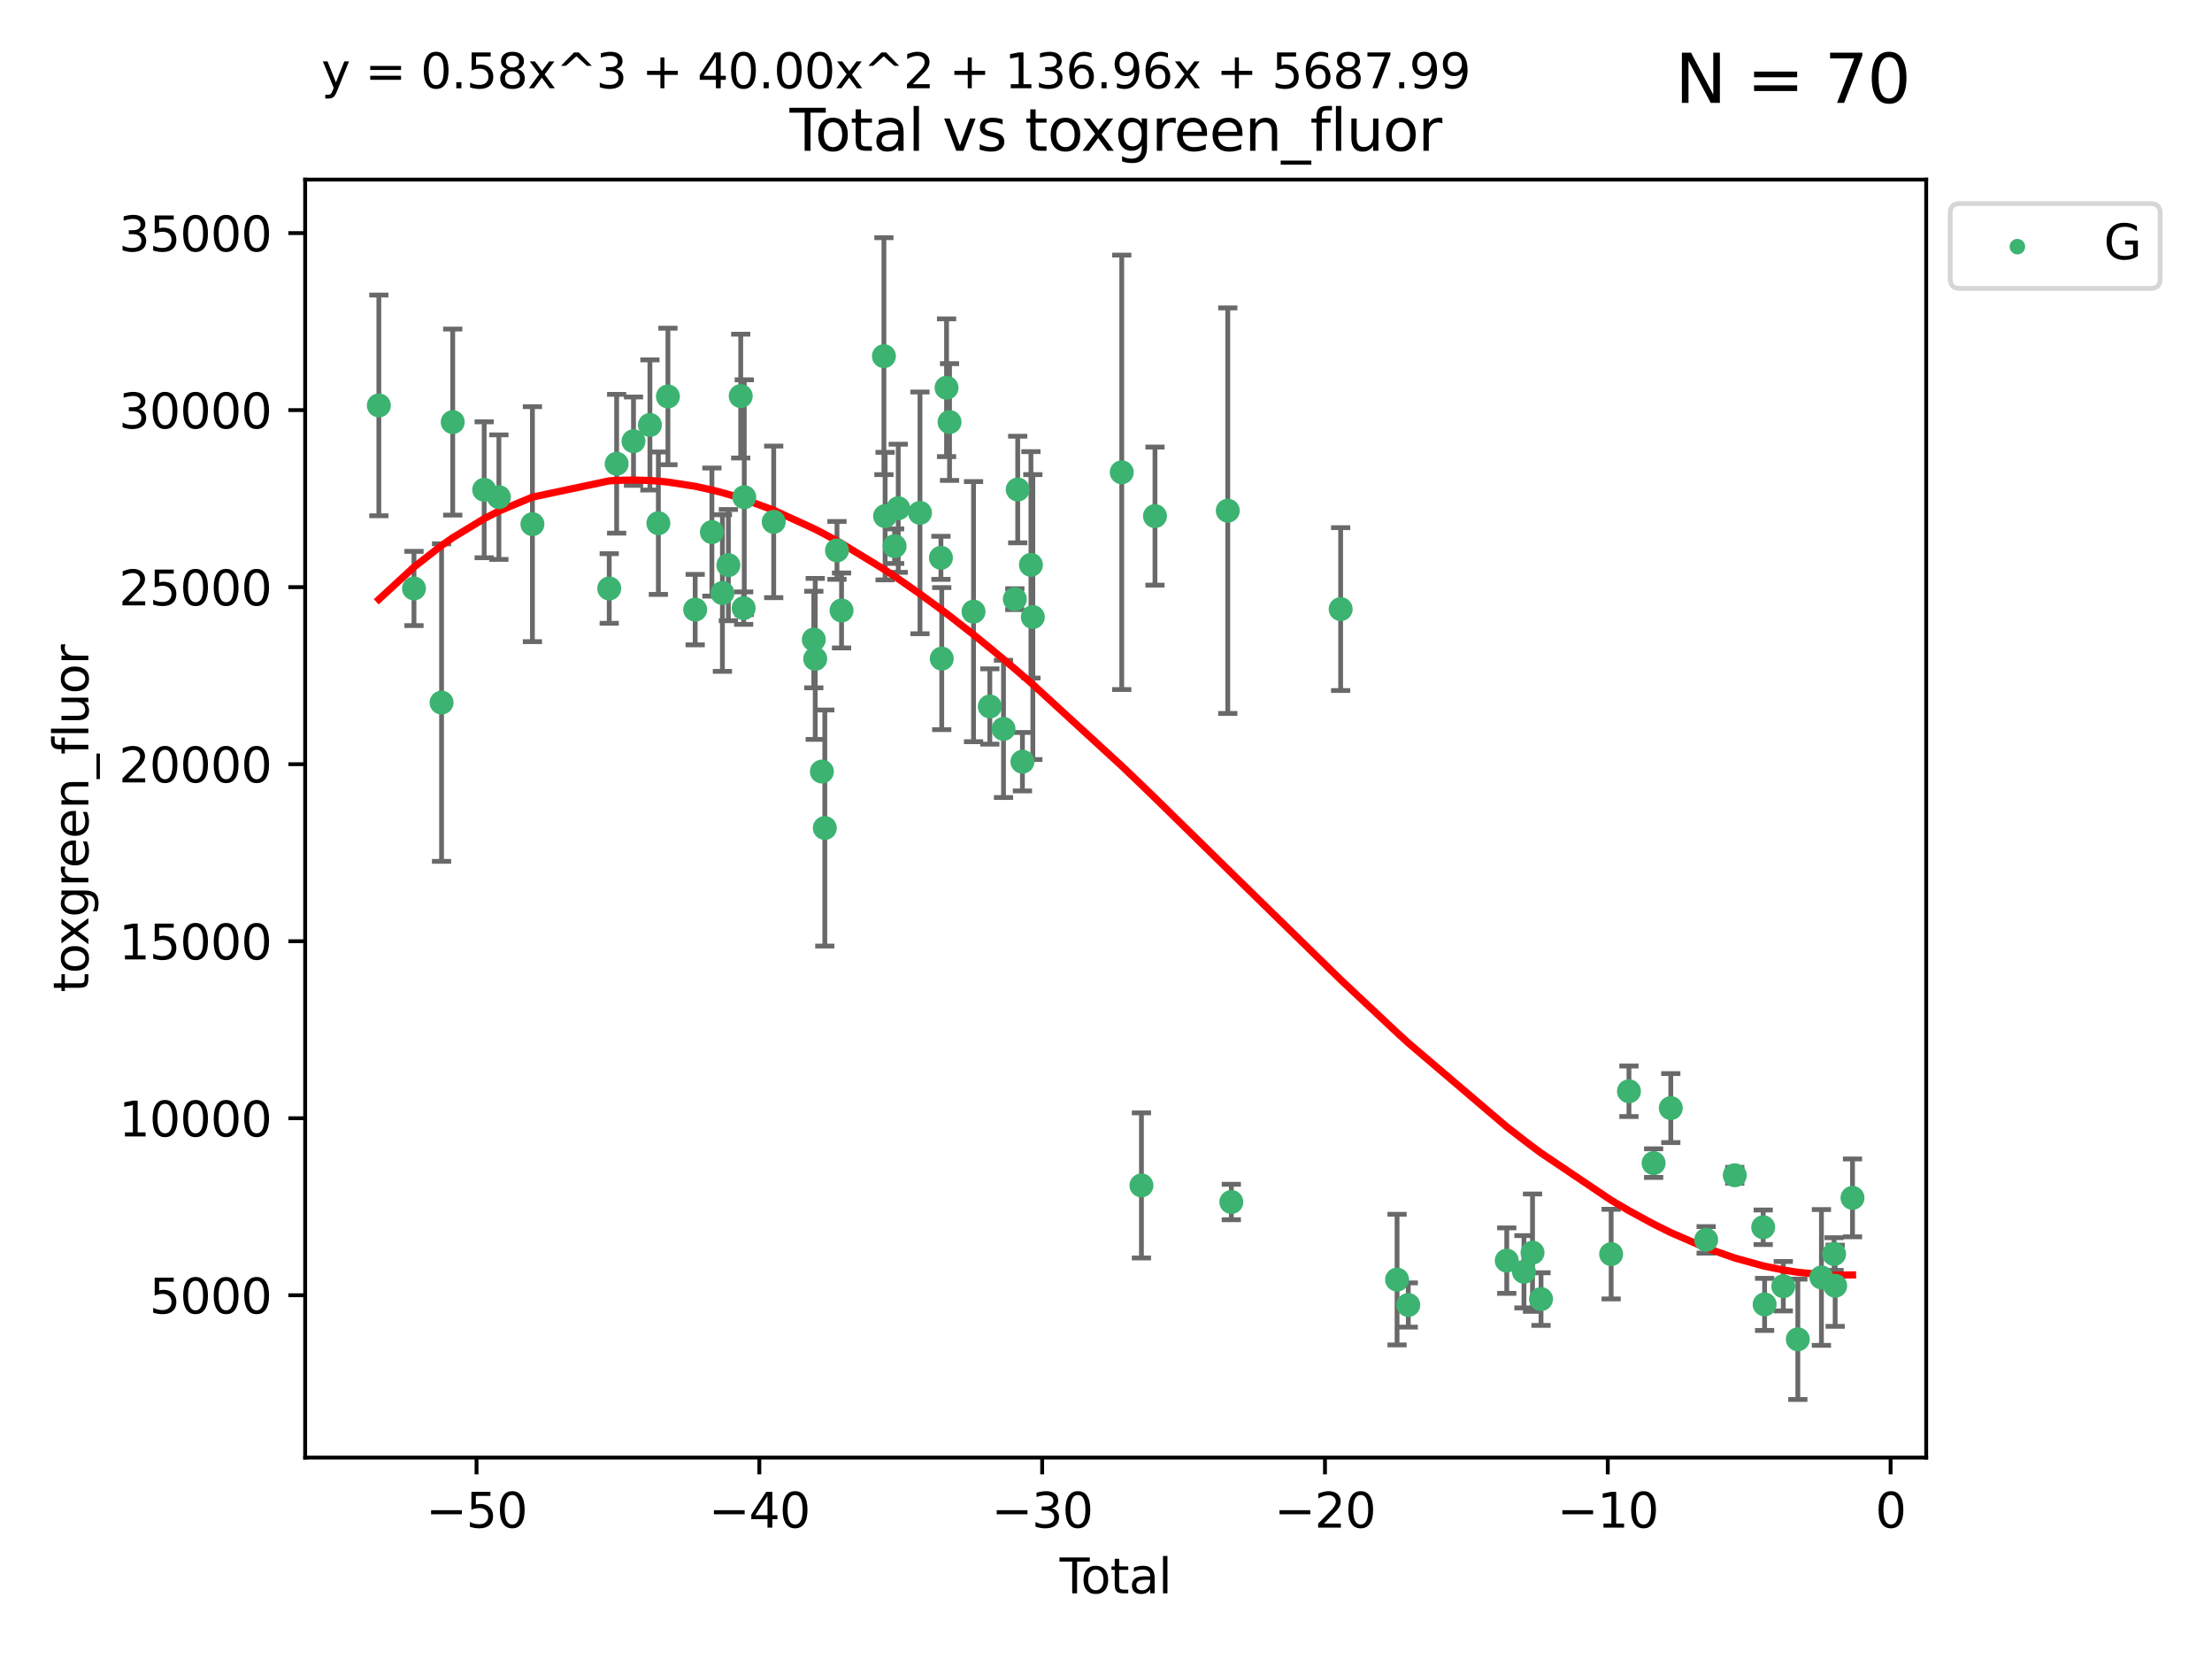 <?xml version="1.0" encoding="utf-8" standalone="no"?>
<!DOCTYPE svg PUBLIC "-//W3C//DTD SVG 1.1//EN"
  "http://www.w3.org/Graphics/SVG/1.1/DTD/svg11.dtd">
<svg xmlns:xlink="http://www.w3.org/1999/xlink" width="460.8pt" height="345.6pt" viewBox="0 0 460.8 345.6" xmlns="http://www.w3.org/2000/svg" version="1.1">
 <defs>
  <style type="text/css">*{stroke-linejoin: round; stroke-linecap: butt}</style>
 </defs>
 <g id="figure_1">
  <g id="patch_1">
   <path d="M 0 345.6 
L 460.8 345.6 
L 460.8 0 
L 0 0 
z
" style="fill: #ffffff"/>
  </g>
  <g id="axes_1">
   <g id="patch_2">
    <path d="M 63.571 303.64 
L 401.26 303.64 
L 401.26 37.411 
L 63.571 37.411 
z
" style="fill: #ffffff"/>
   </g>
   <g id="PathCollection_1">
    <defs>
     <path id="md55f5a0fcd" d="M 0 1.118 
C 0.297 1.118 0.581 1 0.791 0.791 
C 1 0.581 1.118 0.297 1.118 0 
C 1.118 -0.297 1 -0.581 0.791 -0.791 
C 0.581 -1 0.297 -1.118 0 -1.118 
C -0.297 -1.118 -0.581 -1 -0.791 -0.791 
C -1 -0.581 -1.118 -0.297 -1.118 0 
C -1.118 0.297 -1 0.581 -0.791 0.791 
C -0.581 1 -0.297 1.118 0 1.118 
z
" style="stroke: #3cb371"/>
    </defs>
    <g clip-path="url(#p3b697abe3c)">
     <use xlink:href="#md55f5a0fcd" x="78.921" y="84.454" style="fill: #3cb371; stroke: #3cb371"/>
     <use xlink:href="#md55f5a0fcd" x="86.241" y="122.587" style="fill: #3cb371; stroke: #3cb371"/>
     <use xlink:href="#md55f5a0fcd" x="91.984" y="146.359" style="fill: #3cb371; stroke: #3cb371"/>
     <use xlink:href="#md55f5a0fcd" x="94.312" y="87.926" style="fill: #3cb371; stroke: #3cb371"/>
     <use xlink:href="#md55f5a0fcd" x="100.863" y="102.032" style="fill: #3cb371; stroke: #3cb371"/>
     <use xlink:href="#md55f5a0fcd" x="103.931" y="103.565" style="fill: #3cb371; stroke: #3cb371"/>
     <use xlink:href="#md55f5a0fcd" x="110.913" y="109.193" style="fill: #3cb371; stroke: #3cb371"/>
     <use xlink:href="#md55f5a0fcd" x="126.912" y="122.589" style="fill: #3cb371; stroke: #3cb371"/>
     <use xlink:href="#md55f5a0fcd" x="128.459" y="96.609" style="fill: #3cb371; stroke: #3cb371"/>
     <use xlink:href="#md55f5a0fcd" x="131.971" y="91.91" style="fill: #3cb371; stroke: #3cb371"/>
     <use xlink:href="#md55f5a0fcd" x="135.39" y="88.527" style="fill: #3cb371; stroke: #3cb371"/>
     <use xlink:href="#md55f5a0fcd" x="137.149" y="108.991" style="fill: #3cb371; stroke: #3cb371"/>
     <use xlink:href="#md55f5a0fcd" x="139.142" y="82.591" style="fill: #3cb371; stroke: #3cb371"/>
     <use xlink:href="#md55f5a0fcd" x="144.821" y="126.995" style="fill: #3cb371; stroke: #3cb371"/>
     <use xlink:href="#md55f5a0fcd" x="148.301" y="110.842" style="fill: #3cb371; stroke: #3cb371"/>
     <use xlink:href="#md55f5a0fcd" x="150.492" y="123.542" style="fill: #3cb371; stroke: #3cb371"/>
     <use xlink:href="#md55f5a0fcd" x="151.731" y="117.723" style="fill: #3cb371; stroke: #3cb371"/>
     <use xlink:href="#md55f5a0fcd" x="154.306" y="82.511" style="fill: #3cb371; stroke: #3cb371"/>
     <use xlink:href="#md55f5a0fcd" x="154.917" y="126.683" style="fill: #3cb371; stroke: #3cb371"/>
     <use xlink:href="#md55f5a0fcd" x="155.045" y="103.58" style="fill: #3cb371; stroke: #3cb371"/>
     <use xlink:href="#md55f5a0fcd" x="161.177" y="108.712" style="fill: #3cb371; stroke: #3cb371"/>
     <use xlink:href="#md55f5a0fcd" x="169.527" y="133.227" style="fill: #3cb371; stroke: #3cb371"/>
     <use xlink:href="#md55f5a0fcd" x="169.825" y="137.258" style="fill: #3cb371; stroke: #3cb371"/>
     <use xlink:href="#md55f5a0fcd" x="171.214" y="160.73" style="fill: #3cb371; stroke: #3cb371"/>
     <use xlink:href="#md55f5a0fcd" x="171.825" y="172.491" style="fill: #3cb371; stroke: #3cb371"/>
     <use xlink:href="#md55f5a0fcd" x="174.359" y="114.661" style="fill: #3cb371; stroke: #3cb371"/>
     <use xlink:href="#md55f5a0fcd" x="175.31" y="127.173" style="fill: #3cb371; stroke: #3cb371"/>
     <use xlink:href="#md55f5a0fcd" x="184.135" y="74.194" style="fill: #3cb371; stroke: #3cb371"/>
     <use xlink:href="#md55f5a0fcd" x="184.383" y="107.515" style="fill: #3cb371; stroke: #3cb371"/>
     <use xlink:href="#md55f5a0fcd" x="186.366" y="113.78" style="fill: #3cb371; stroke: #3cb371"/>
     <use xlink:href="#md55f5a0fcd" x="187.121" y="105.882" style="fill: #3cb371; stroke: #3cb371"/>
     <use xlink:href="#md55f5a0fcd" x="191.648" y="106.837" style="fill: #3cb371; stroke: #3cb371"/>
     <use xlink:href="#md55f5a0fcd" x="196.013" y="116.204" style="fill: #3cb371; stroke: #3cb371"/>
     <use xlink:href="#md55f5a0fcd" x="196.183" y="137.204" style="fill: #3cb371; stroke: #3cb371"/>
     <use xlink:href="#md55f5a0fcd" x="197.185" y="80.774" style="fill: #3cb371; stroke: #3cb371"/>
     <use xlink:href="#md55f5a0fcd" x="197.807" y="87.918" style="fill: #3cb371; stroke: #3cb371"/>
     <use xlink:href="#md55f5a0fcd" x="202.804" y="127.415" style="fill: #3cb371; stroke: #3cb371"/>
     <use xlink:href="#md55f5a0fcd" x="206.198" y="147.172" style="fill: #3cb371; stroke: #3cb371"/>
     <use xlink:href="#md55f5a0fcd" x="209.05" y="151.843" style="fill: #3cb371; stroke: #3cb371"/>
     <use xlink:href="#md55f5a0fcd" x="211.407" y="124.81" style="fill: #3cb371; stroke: #3cb371"/>
     <use xlink:href="#md55f5a0fcd" x="212.008" y="101.977" style="fill: #3cb371; stroke: #3cb371"/>
     <use xlink:href="#md55f5a0fcd" x="212.991" y="158.674" style="fill: #3cb371; stroke: #3cb371"/>
     <use xlink:href="#md55f5a0fcd" x="214.762" y="117.667" style="fill: #3cb371; stroke: #3cb371"/>
     <use xlink:href="#md55f5a0fcd" x="215.159" y="128.545" style="fill: #3cb371; stroke: #3cb371"/>
     <use xlink:href="#md55f5a0fcd" x="233.68" y="98.39" style="fill: #3cb371; stroke: #3cb371"/>
     <use xlink:href="#md55f5a0fcd" x="237.782" y="246.944" style="fill: #3cb371; stroke: #3cb371"/>
     <use xlink:href="#md55f5a0fcd" x="240.603" y="107.514" style="fill: #3cb371; stroke: #3cb371"/>
     <use xlink:href="#md55f5a0fcd" x="255.769" y="106.383" style="fill: #3cb371; stroke: #3cb371"/>
     <use xlink:href="#md55f5a0fcd" x="256.509" y="250.4" style="fill: #3cb371; stroke: #3cb371"/>
     <use xlink:href="#md55f5a0fcd" x="279.284" y="126.886" style="fill: #3cb371; stroke: #3cb371"/>
     <use xlink:href="#md55f5a0fcd" x="291.032" y="266.564" style="fill: #3cb371; stroke: #3cb371"/>
     <use xlink:href="#md55f5a0fcd" x="293.369" y="271.852" style="fill: #3cb371; stroke: #3cb371"/>
     <use xlink:href="#md55f5a0fcd" x="313.884" y="262.61" style="fill: #3cb371; stroke: #3cb371"/>
     <use xlink:href="#md55f5a0fcd" x="317.469" y="264.933" style="fill: #3cb371; stroke: #3cb371"/>
     <use xlink:href="#md55f5a0fcd" x="319.252" y="260.952" style="fill: #3cb371; stroke: #3cb371"/>
     <use xlink:href="#md55f5a0fcd" x="321.024" y="270.623" style="fill: #3cb371; stroke: #3cb371"/>
     <use xlink:href="#md55f5a0fcd" x="335.632" y="261.252" style="fill: #3cb371; stroke: #3cb371"/>
     <use xlink:href="#md55f5a0fcd" x="339.341" y="227.332" style="fill: #3cb371; stroke: #3cb371"/>
     <use xlink:href="#md55f5a0fcd" x="344.481" y="242.296" style="fill: #3cb371; stroke: #3cb371"/>
     <use xlink:href="#md55f5a0fcd" x="348.057" y="230.833" style="fill: #3cb371; stroke: #3cb371"/>
     <use xlink:href="#md55f5a0fcd" x="355.427" y="258.284" style="fill: #3cb371; stroke: #3cb371"/>
     <use xlink:href="#md55f5a0fcd" x="361.385" y="244.827" style="fill: #3cb371; stroke: #3cb371"/>
     <use xlink:href="#md55f5a0fcd" x="367.306" y="255.659" style="fill: #3cb371; stroke: #3cb371"/>
     <use xlink:href="#md55f5a0fcd" x="367.601" y="271.73" style="fill: #3cb371; stroke: #3cb371"/>
     <use xlink:href="#md55f5a0fcd" x="371.491" y="267.941" style="fill: #3cb371; stroke: #3cb371"/>
     <use xlink:href="#md55f5a0fcd" x="374.52" y="279.002" style="fill: #3cb371; stroke: #3cb371"/>
     <use xlink:href="#md55f5a0fcd" x="379.437" y="266.115" style="fill: #3cb371; stroke: #3cb371"/>
     <use xlink:href="#md55f5a0fcd" x="382.073" y="261.237" style="fill: #3cb371; stroke: #3cb371"/>
     <use xlink:href="#md55f5a0fcd" x="382.299" y="267.846" style="fill: #3cb371; stroke: #3cb371"/>
     <use xlink:href="#md55f5a0fcd" x="385.911" y="249.536" style="fill: #3cb371; stroke: #3cb371"/>
    </g>
   </g>
   <g id="matplotlib.axis_1">
    <g id="xtick_1">
     <g id="line2d_1">
      <defs>
       <path id="mdce417fa3c" d="M 0 0 
L 0 3.5 
" style="stroke: #000000; stroke-width: 0.8"/>
      </defs>
      <g>
       <use xlink:href="#mdce417fa3c" x="99.27" y="303.64" style="stroke: #000000; stroke-width: 0.8"/>
      </g>
     </g>
     <g id="text_1">
      <!-- −50 -->
      <g transform="translate(88.718 318.238)scale(0.1 -0.1)">
       <defs>
        <path id="DejaVuSans-2212" d="M 678 2272 
L 4684 2272 
L 4684 1741 
L 678 1741 
L 678 2272 
z
" transform="scale(0.016)"/>
        <path id="DejaVuSans-35" d="M 691 4666 
L 3169 4666 
L 3169 4134 
L 1269 4134 
L 1269 2991 
Q 1406 3038 1543 3061 
Q 1681 3084 1819 3084 
Q 2600 3084 3056 2656 
Q 3513 2228 3513 1497 
Q 3513 744 3044 326 
Q 2575 -91 1722 -91 
Q 1428 -91 1123 -41 
Q 819 9 494 109 
L 494 744 
Q 775 591 1075 516 
Q 1375 441 1709 441 
Q 2250 441 2565 725 
Q 2881 1009 2881 1497 
Q 2881 1984 2565 2268 
Q 2250 2553 1709 2553 
Q 1456 2553 1204 2497 
Q 953 2441 691 2322 
L 691 4666 
z
" transform="scale(0.016)"/>
        <path id="DejaVuSans-30" d="M 2034 4250 
Q 1547 4250 1301 3770 
Q 1056 3291 1056 2328 
Q 1056 1369 1301 889 
Q 1547 409 2034 409 
Q 2525 409 2770 889 
Q 3016 1369 3016 2328 
Q 3016 3291 2770 3770 
Q 2525 4250 2034 4250 
z
M 2034 4750 
Q 2819 4750 3233 4129 
Q 3647 3509 3647 2328 
Q 3647 1150 3233 529 
Q 2819 -91 2034 -91 
Q 1250 -91 836 529 
Q 422 1150 422 2328 
Q 422 3509 836 4129 
Q 1250 4750 2034 4750 
z
" transform="scale(0.016)"/>
       </defs>
       <use xlink:href="#DejaVuSans-2212"/>
       <use xlink:href="#DejaVuSans-35" x="83.789"/>
       <use xlink:href="#DejaVuSans-30" x="147.412"/>
      </g>
     </g>
    </g>
    <g id="xtick_2">
     <g id="line2d_2">
      <g>
       <use xlink:href="#mdce417fa3c" x="158.185" y="303.64" style="stroke: #000000; stroke-width: 0.8"/>
      </g>
     </g>
     <g id="text_2">
      <!-- −40 -->
      <g transform="translate(147.633 318.238)scale(0.1 -0.1)">
       <defs>
        <path id="DejaVuSans-34" d="M 2419 4116 
L 825 1625 
L 2419 1625 
L 2419 4116 
z
M 2253 4666 
L 3047 4666 
L 3047 1625 
L 3713 1625 
L 3713 1100 
L 3047 1100 
L 3047 0 
L 2419 0 
L 2419 1100 
L 313 1100 
L 313 1709 
L 2253 4666 
z
" transform="scale(0.016)"/>
       </defs>
       <use xlink:href="#DejaVuSans-2212"/>
       <use xlink:href="#DejaVuSans-34" x="83.789"/>
       <use xlink:href="#DejaVuSans-30" x="147.412"/>
      </g>
     </g>
    </g>
    <g id="xtick_3">
     <g id="line2d_3">
      <g>
       <use xlink:href="#mdce417fa3c" x="217.101" y="303.64" style="stroke: #000000; stroke-width: 0.8"/>
      </g>
     </g>
     <g id="text_3">
      <!-- −30 -->
      <g transform="translate(206.548 318.238)scale(0.1 -0.1)">
       <defs>
        <path id="DejaVuSans-33" d="M 2597 2516 
Q 3050 2419 3304 2112 
Q 3559 1806 3559 1356 
Q 3559 666 3084 287 
Q 2609 -91 1734 -91 
Q 1441 -91 1130 -33 
Q 819 25 488 141 
L 488 750 
Q 750 597 1062 519 
Q 1375 441 1716 441 
Q 2309 441 2620 675 
Q 2931 909 2931 1356 
Q 2931 1769 2642 2001 
Q 2353 2234 1838 2234 
L 1294 2234 
L 1294 2753 
L 1863 2753 
Q 2328 2753 2575 2939 
Q 2822 3125 2822 3475 
Q 2822 3834 2567 4026 
Q 2313 4219 1838 4219 
Q 1578 4219 1281 4162 
Q 984 4106 628 3988 
L 628 4550 
Q 988 4650 1302 4700 
Q 1616 4750 1894 4750 
Q 2613 4750 3031 4423 
Q 3450 4097 3450 3541 
Q 3450 3153 3228 2886 
Q 3006 2619 2597 2516 
z
" transform="scale(0.016)"/>
       </defs>
       <use xlink:href="#DejaVuSans-2212"/>
       <use xlink:href="#DejaVuSans-33" x="83.789"/>
       <use xlink:href="#DejaVuSans-30" x="147.412"/>
      </g>
     </g>
    </g>
    <g id="xtick_4">
     <g id="line2d_4">
      <g>
       <use xlink:href="#mdce417fa3c" x="276.016" y="303.64" style="stroke: #000000; stroke-width: 0.8"/>
      </g>
     </g>
     <g id="text_4">
      <!-- −20 -->
      <g transform="translate(265.464 318.238)scale(0.1 -0.1)">
       <defs>
        <path id="DejaVuSans-32" d="M 1228 531 
L 3431 531 
L 3431 0 
L 469 0 
L 469 531 
Q 828 903 1448 1529 
Q 2069 2156 2228 2338 
Q 2531 2678 2651 2914 
Q 2772 3150 2772 3378 
Q 2772 3750 2511 3984 
Q 2250 4219 1831 4219 
Q 1534 4219 1204 4116 
Q 875 4013 500 3803 
L 500 4441 
Q 881 4594 1212 4672 
Q 1544 4750 1819 4750 
Q 2544 4750 2975 4387 
Q 3406 4025 3406 3419 
Q 3406 3131 3298 2873 
Q 3191 2616 2906 2266 
Q 2828 2175 2409 1742 
Q 1991 1309 1228 531 
z
" transform="scale(0.016)"/>
       </defs>
       <use xlink:href="#DejaVuSans-2212"/>
       <use xlink:href="#DejaVuSans-32" x="83.789"/>
       <use xlink:href="#DejaVuSans-30" x="147.412"/>
      </g>
     </g>
    </g>
    <g id="xtick_5">
     <g id="line2d_5">
      <g>
       <use xlink:href="#mdce417fa3c" x="334.931" y="303.64" style="stroke: #000000; stroke-width: 0.8"/>
      </g>
     </g>
     <g id="text_5">
      <!-- −10 -->
      <g transform="translate(324.379 318.238)scale(0.1 -0.1)">
       <defs>
        <path id="DejaVuSans-31" d="M 794 531 
L 1825 531 
L 1825 4091 
L 703 3866 
L 703 4441 
L 1819 4666 
L 2450 4666 
L 2450 531 
L 3481 531 
L 3481 0 
L 794 0 
L 794 531 
z
" transform="scale(0.016)"/>
       </defs>
       <use xlink:href="#DejaVuSans-2212"/>
       <use xlink:href="#DejaVuSans-31" x="83.789"/>
       <use xlink:href="#DejaVuSans-30" x="147.412"/>
      </g>
     </g>
    </g>
    <g id="xtick_6">
     <g id="line2d_6">
      <g>
       <use xlink:href="#mdce417fa3c" x="393.847" y="303.64" style="stroke: #000000; stroke-width: 0.8"/>
      </g>
     </g>
     <g id="text_6">
      <!-- 0 -->
      <g transform="translate(390.665 318.238)scale(0.1 -0.1)">
       <use xlink:href="#DejaVuSans-30"/>
      </g>
     </g>
    </g>
    <g id="text_7">
     <!-- Total -->
     <g transform="translate(220.739 331.917)scale(0.1 -0.1)">
      <defs>
       <path id="DejaVuSans-54" d="M -19 4666 
L 3928 4666 
L 3928 4134 
L 2272 4134 
L 2272 0 
L 1638 0 
L 1638 4134 
L -19 4134 
L -19 4666 
z
" transform="scale(0.016)"/>
       <path id="DejaVuSans-6f" d="M 1959 3097 
Q 1497 3097 1228 2736 
Q 959 2375 959 1747 
Q 959 1119 1226 758 
Q 1494 397 1959 397 
Q 2419 397 2687 759 
Q 2956 1122 2956 1747 
Q 2956 2369 2687 2733 
Q 2419 3097 1959 3097 
z
M 1959 3584 
Q 2709 3584 3137 3096 
Q 3566 2609 3566 1747 
Q 3566 888 3137 398 
Q 2709 -91 1959 -91 
Q 1206 -91 779 398 
Q 353 888 353 1747 
Q 353 2609 779 3096 
Q 1206 3584 1959 3584 
z
" transform="scale(0.016)"/>
       <path id="DejaVuSans-74" d="M 1172 4494 
L 1172 3500 
L 2356 3500 
L 2356 3053 
L 1172 3053 
L 1172 1153 
Q 1172 725 1289 603 
Q 1406 481 1766 481 
L 2356 481 
L 2356 0 
L 1766 0 
Q 1100 0 847 248 
Q 594 497 594 1153 
L 594 3053 
L 172 3053 
L 172 3500 
L 594 3500 
L 594 4494 
L 1172 4494 
z
" transform="scale(0.016)"/>
       <path id="DejaVuSans-61" d="M 2194 1759 
Q 1497 1759 1228 1600 
Q 959 1441 959 1056 
Q 959 750 1161 570 
Q 1363 391 1709 391 
Q 2188 391 2477 730 
Q 2766 1069 2766 1631 
L 2766 1759 
L 2194 1759 
z
M 3341 1997 
L 3341 0 
L 2766 0 
L 2766 531 
Q 2569 213 2275 61 
Q 1981 -91 1556 -91 
Q 1019 -91 701 211 
Q 384 513 384 1019 
Q 384 1609 779 1909 
Q 1175 2209 1959 2209 
L 2766 2209 
L 2766 2266 
Q 2766 2663 2505 2880 
Q 2244 3097 1772 3097 
Q 1472 3097 1187 3025 
Q 903 2953 641 2809 
L 641 3341 
Q 956 3463 1253 3523 
Q 1550 3584 1831 3584 
Q 2591 3584 2966 3190 
Q 3341 2797 3341 1997 
z
" transform="scale(0.016)"/>
       <path id="DejaVuSans-6c" d="M 603 4863 
L 1178 4863 
L 1178 0 
L 603 0 
L 603 4863 
z
" transform="scale(0.016)"/>
      </defs>
      <use xlink:href="#DejaVuSans-54"/>
      <use xlink:href="#DejaVuSans-6f" x="44.084"/>
      <use xlink:href="#DejaVuSans-74" x="105.266"/>
      <use xlink:href="#DejaVuSans-61" x="144.475"/>
      <use xlink:href="#DejaVuSans-6c" x="205.754"/>
     </g>
    </g>
   </g>
   <g id="matplotlib.axis_2">
    <g id="ytick_1">
     <g id="line2d_7">
      <defs>
       <path id="m71cea426a2" d="M 0 0 
L -3.5 0 
" style="stroke: #000000; stroke-width: 0.8"/>
      </defs>
      <g>
       <use xlink:href="#m71cea426a2" x="63.571" y="269.823" style="stroke: #000000; stroke-width: 0.8"/>
      </g>
     </g>
     <g id="text_8">
      <!-- 5000 -->
      <g transform="translate(31.121 273.622)scale(0.1 -0.1)">
       <use xlink:href="#DejaVuSans-35"/>
       <use xlink:href="#DejaVuSans-30" x="63.623"/>
       <use xlink:href="#DejaVuSans-30" x="127.246"/>
       <use xlink:href="#DejaVuSans-30" x="190.869"/>
      </g>
     </g>
    </g>
    <g id="ytick_2">
     <g id="line2d_8">
      <g>
       <use xlink:href="#m71cea426a2" x="63.571" y="232.946" style="stroke: #000000; stroke-width: 0.8"/>
      </g>
     </g>
     <g id="text_9">
      <!-- 10000 -->
      <g transform="translate(24.759 236.745)scale(0.1 -0.1)">
       <use xlink:href="#DejaVuSans-31"/>
       <use xlink:href="#DejaVuSans-30" x="63.623"/>
       <use xlink:href="#DejaVuSans-30" x="127.246"/>
       <use xlink:href="#DejaVuSans-30" x="190.869"/>
       <use xlink:href="#DejaVuSans-30" x="254.492"/>
      </g>
     </g>
    </g>
    <g id="ytick_3">
     <g id="line2d_9">
      <g>
       <use xlink:href="#m71cea426a2" x="63.571" y="196.069" style="stroke: #000000; stroke-width: 0.8"/>
      </g>
     </g>
     <g id="text_10">
      <!-- 15000 -->
      <g transform="translate(24.759 199.868)scale(0.1 -0.1)">
       <use xlink:href="#DejaVuSans-31"/>
       <use xlink:href="#DejaVuSans-35" x="63.623"/>
       <use xlink:href="#DejaVuSans-30" x="127.246"/>
       <use xlink:href="#DejaVuSans-30" x="190.869"/>
       <use xlink:href="#DejaVuSans-30" x="254.492"/>
      </g>
     </g>
    </g>
    <g id="ytick_4">
     <g id="line2d_10">
      <g>
       <use xlink:href="#m71cea426a2" x="63.571" y="159.192" style="stroke: #000000; stroke-width: 0.8"/>
      </g>
     </g>
     <g id="text_11">
      <!-- 20000 -->
      <g transform="translate(24.759 162.991)scale(0.1 -0.1)">
       <use xlink:href="#DejaVuSans-32"/>
       <use xlink:href="#DejaVuSans-30" x="63.623"/>
       <use xlink:href="#DejaVuSans-30" x="127.246"/>
       <use xlink:href="#DejaVuSans-30" x="190.869"/>
       <use xlink:href="#DejaVuSans-30" x="254.492"/>
      </g>
     </g>
    </g>
    <g id="ytick_5">
     <g id="line2d_11">
      <g>
       <use xlink:href="#m71cea426a2" x="63.571" y="122.314" style="stroke: #000000; stroke-width: 0.8"/>
      </g>
     </g>
     <g id="text_12">
      <!-- 25000 -->
      <g transform="translate(24.759 126.114)scale(0.1 -0.1)">
       <use xlink:href="#DejaVuSans-32"/>
       <use xlink:href="#DejaVuSans-35" x="63.623"/>
       <use xlink:href="#DejaVuSans-30" x="127.246"/>
       <use xlink:href="#DejaVuSans-30" x="190.869"/>
       <use xlink:href="#DejaVuSans-30" x="254.492"/>
      </g>
     </g>
    </g>
    <g id="ytick_6">
     <g id="line2d_12">
      <g>
       <use xlink:href="#m71cea426a2" x="63.571" y="85.437" style="stroke: #000000; stroke-width: 0.8"/>
      </g>
     </g>
     <g id="text_13">
      <!-- 30000 -->
      <g transform="translate(24.759 89.237)scale(0.1 -0.1)">
       <use xlink:href="#DejaVuSans-33"/>
       <use xlink:href="#DejaVuSans-30" x="63.623"/>
       <use xlink:href="#DejaVuSans-30" x="127.246"/>
       <use xlink:href="#DejaVuSans-30" x="190.869"/>
       <use xlink:href="#DejaVuSans-30" x="254.492"/>
      </g>
     </g>
    </g>
    <g id="ytick_7">
     <g id="line2d_13">
      <g>
       <use xlink:href="#m71cea426a2" x="63.571" y="48.56" style="stroke: #000000; stroke-width: 0.8"/>
      </g>
     </g>
     <g id="text_14">
      <!-- 35000 -->
      <g transform="translate(24.759 52.359)scale(0.1 -0.1)">
       <use xlink:href="#DejaVuSans-33"/>
       <use xlink:href="#DejaVuSans-35" x="63.623"/>
       <use xlink:href="#DejaVuSans-30" x="127.246"/>
       <use xlink:href="#DejaVuSans-30" x="190.869"/>
       <use xlink:href="#DejaVuSans-30" x="254.492"/>
      </g>
     </g>
    </g>
    <g id="text_15">
     <!-- toxgreen_fluor -->
     <g transform="translate(18.401 206.72)rotate(-90)scale(0.1 -0.1)">
      <defs>
       <path id="DejaVuSans-78" d="M 3513 3500 
L 2247 1797 
L 3578 0 
L 2900 0 
L 1881 1375 
L 863 0 
L 184 0 
L 1544 1831 
L 300 3500 
L 978 3500 
L 1906 2253 
L 2834 3500 
L 3513 3500 
z
" transform="scale(0.016)"/>
       <path id="DejaVuSans-67" d="M 2906 1791 
Q 2906 2416 2648 2759 
Q 2391 3103 1925 3103 
Q 1463 3103 1205 2759 
Q 947 2416 947 1791 
Q 947 1169 1205 825 
Q 1463 481 1925 481 
Q 2391 481 2648 825 
Q 2906 1169 2906 1791 
z
M 3481 434 
Q 3481 -459 3084 -895 
Q 2688 -1331 1869 -1331 
Q 1566 -1331 1297 -1286 
Q 1028 -1241 775 -1147 
L 775 -588 
Q 1028 -725 1275 -790 
Q 1522 -856 1778 -856 
Q 2344 -856 2625 -561 
Q 2906 -266 2906 331 
L 2906 616 
Q 2728 306 2450 153 
Q 2172 0 1784 0 
Q 1141 0 747 490 
Q 353 981 353 1791 
Q 353 2603 747 3093 
Q 1141 3584 1784 3584 
Q 2172 3584 2450 3431 
Q 2728 3278 2906 2969 
L 2906 3500 
L 3481 3500 
L 3481 434 
z
" transform="scale(0.016)"/>
       <path id="DejaVuSans-72" d="M 2631 2963 
Q 2534 3019 2420 3045 
Q 2306 3072 2169 3072 
Q 1681 3072 1420 2755 
Q 1159 2438 1159 1844 
L 1159 0 
L 581 0 
L 581 3500 
L 1159 3500 
L 1159 2956 
Q 1341 3275 1631 3429 
Q 1922 3584 2338 3584 
Q 2397 3584 2469 3576 
Q 2541 3569 2628 3553 
L 2631 2963 
z
" transform="scale(0.016)"/>
       <path id="DejaVuSans-65" d="M 3597 1894 
L 3597 1613 
L 953 1613 
Q 991 1019 1311 708 
Q 1631 397 2203 397 
Q 2534 397 2845 478 
Q 3156 559 3463 722 
L 3463 178 
Q 3153 47 2828 -22 
Q 2503 -91 2169 -91 
Q 1331 -91 842 396 
Q 353 884 353 1716 
Q 353 2575 817 3079 
Q 1281 3584 2069 3584 
Q 2775 3584 3186 3129 
Q 3597 2675 3597 1894 
z
M 3022 2063 
Q 3016 2534 2758 2815 
Q 2500 3097 2075 3097 
Q 1594 3097 1305 2825 
Q 1016 2553 972 2059 
L 3022 2063 
z
" transform="scale(0.016)"/>
       <path id="DejaVuSans-6e" d="M 3513 2113 
L 3513 0 
L 2938 0 
L 2938 2094 
Q 2938 2591 2744 2837 
Q 2550 3084 2163 3084 
Q 1697 3084 1428 2787 
Q 1159 2491 1159 1978 
L 1159 0 
L 581 0 
L 581 3500 
L 1159 3500 
L 1159 2956 
Q 1366 3272 1645 3428 
Q 1925 3584 2291 3584 
Q 2894 3584 3203 3211 
Q 3513 2838 3513 2113 
z
" transform="scale(0.016)"/>
       <path id="DejaVuSans-5f" d="M 3263 -1063 
L 3263 -1509 
L -63 -1509 
L -63 -1063 
L 3263 -1063 
z
" transform="scale(0.016)"/>
       <path id="DejaVuSans-66" d="M 2375 4863 
L 2375 4384 
L 1825 4384 
Q 1516 4384 1395 4259 
Q 1275 4134 1275 3809 
L 1275 3500 
L 2222 3500 
L 2222 3053 
L 1275 3053 
L 1275 0 
L 697 0 
L 697 3053 
L 147 3053 
L 147 3500 
L 697 3500 
L 697 3744 
Q 697 4328 969 4595 
Q 1241 4863 1831 4863 
L 2375 4863 
z
" transform="scale(0.016)"/>
       <path id="DejaVuSans-75" d="M 544 1381 
L 544 3500 
L 1119 3500 
L 1119 1403 
Q 1119 906 1312 657 
Q 1506 409 1894 409 
Q 2359 409 2629 706 
Q 2900 1003 2900 1516 
L 2900 3500 
L 3475 3500 
L 3475 0 
L 2900 0 
L 2900 538 
Q 2691 219 2414 64 
Q 2138 -91 1772 -91 
Q 1169 -91 856 284 
Q 544 659 544 1381 
z
M 1991 3584 
L 1991 3584 
z
" transform="scale(0.016)"/>
      </defs>
      <use xlink:href="#DejaVuSans-74"/>
      <use xlink:href="#DejaVuSans-6f" x="39.209"/>
      <use xlink:href="#DejaVuSans-78" x="97.266"/>
      <use xlink:href="#DejaVuSans-67" x="156.445"/>
      <use xlink:href="#DejaVuSans-72" x="219.922"/>
      <use xlink:href="#DejaVuSans-65" x="258.785"/>
      <use xlink:href="#DejaVuSans-65" x="320.309"/>
      <use xlink:href="#DejaVuSans-6e" x="381.832"/>
      <use xlink:href="#DejaVuSans-5f" x="445.211"/>
      <use xlink:href="#DejaVuSans-66" x="495.211"/>
      <use xlink:href="#DejaVuSans-6c" x="530.416"/>
      <use xlink:href="#DejaVuSans-75" x="558.199"/>
      <use xlink:href="#DejaVuSans-6f" x="621.578"/>
      <use xlink:href="#DejaVuSans-72" x="682.76"/>
     </g>
    </g>
   </g>
   <g id="LineCollection_1">
    <path d="M 78.921 107.443 
L 78.921 61.465 
" clip-path="url(#p3b697abe3c)" style="fill: none; stroke: #696969"/>
    <path d="M 86.241 130.319 
L 86.241 114.855 
" clip-path="url(#p3b697abe3c)" style="fill: none; stroke: #696969"/>
    <path d="M 91.984 179.436 
L 91.984 113.282 
" clip-path="url(#p3b697abe3c)" style="fill: none; stroke: #696969"/>
    <path d="M 94.312 107.303 
L 94.312 68.55 
" clip-path="url(#p3b697abe3c)" style="fill: none; stroke: #696969"/>
    <path d="M 100.863 116.192 
L 100.863 87.873 
" clip-path="url(#p3b697abe3c)" style="fill: none; stroke: #696969"/>
    <path d="M 103.931 116.536 
L 103.931 90.594 
" clip-path="url(#p3b697abe3c)" style="fill: none; stroke: #696969"/>
    <path d="M 110.913 133.667 
L 110.913 84.719 
" clip-path="url(#p3b697abe3c)" style="fill: none; stroke: #696969"/>
    <path d="M 126.912 129.839 
L 126.912 115.338 
" clip-path="url(#p3b697abe3c)" style="fill: none; stroke: #696969"/>
    <path d="M 128.459 111.068 
L 128.459 82.149 
" clip-path="url(#p3b697abe3c)" style="fill: none; stroke: #696969"/>
    <path d="M 131.971 101.115 
L 131.971 82.705 
" clip-path="url(#p3b697abe3c)" style="fill: none; stroke: #696969"/>
    <path d="M 135.39 102.085 
L 135.39 74.969 
" clip-path="url(#p3b697abe3c)" style="fill: none; stroke: #696969"/>
    <path d="M 137.149 123.825 
L 137.149 94.156 
" clip-path="url(#p3b697abe3c)" style="fill: none; stroke: #696969"/>
    <path d="M 139.142 96.811 
L 139.142 68.371 
" clip-path="url(#p3b697abe3c)" style="fill: none; stroke: #696969"/>
    <path d="M 144.821 134.332 
L 144.821 119.658 
" clip-path="url(#p3b697abe3c)" style="fill: none; stroke: #696969"/>
    <path d="M 148.301 124.184 
L 148.301 97.501 
" clip-path="url(#p3b697abe3c)" style="fill: none; stroke: #696969"/>
    <path d="M 150.492 139.852 
L 150.492 107.231 
" clip-path="url(#p3b697abe3c)" style="fill: none; stroke: #696969"/>
    <path d="M 151.731 129.305 
L 151.731 106.141 
" clip-path="url(#p3b697abe3c)" style="fill: none; stroke: #696969"/>
    <path d="M 154.306 95.407 
L 154.306 69.614 
" clip-path="url(#p3b697abe3c)" style="fill: none; stroke: #696969"/>
    <path d="M 154.917 130.064 
L 154.917 123.302 
" clip-path="url(#p3b697abe3c)" style="fill: none; stroke: #696969"/>
    <path d="M 155.045 128.037 
L 155.045 79.122 
" clip-path="url(#p3b697abe3c)" style="fill: none; stroke: #696969"/>
    <path d="M 161.177 124.5 
L 161.177 92.924 
" clip-path="url(#p3b697abe3c)" style="fill: none; stroke: #696969"/>
    <path d="M 169.527 143.281 
L 169.527 123.172 
" clip-path="url(#p3b697abe3c)" style="fill: none; stroke: #696969"/>
    <path d="M 169.825 154.026 
L 169.825 120.491 
" clip-path="url(#p3b697abe3c)" style="fill: none; stroke: #696969"/>
    <path d="M 171.214 161.233 
L 171.214 160.226 
" clip-path="url(#p3b697abe3c)" style="fill: none; stroke: #696969"/>
    <path d="M 171.825 197.078 
L 171.825 147.905 
" clip-path="url(#p3b697abe3c)" style="fill: none; stroke: #696969"/>
    <path d="M 174.359 120.69 
L 174.359 108.631 
" clip-path="url(#p3b697abe3c)" style="fill: none; stroke: #696969"/>
    <path d="M 175.31 134.981 
L 175.31 119.366 
" clip-path="url(#p3b697abe3c)" style="fill: none; stroke: #696969"/>
    <path d="M 184.135 98.876 
L 184.135 49.513 
" clip-path="url(#p3b697abe3c)" style="fill: none; stroke: #696969"/>
    <path d="M 184.383 120.797 
L 184.383 94.232 
" clip-path="url(#p3b697abe3c)" style="fill: none; stroke: #696969"/>
    <path d="M 186.366 117.377 
L 186.366 110.183 
" clip-path="url(#p3b697abe3c)" style="fill: none; stroke: #696969"/>
    <path d="M 187.121 119.231 
L 187.121 92.534 
" clip-path="url(#p3b697abe3c)" style="fill: none; stroke: #696969"/>
    <path d="M 191.648 132.015 
L 191.648 81.659 
" clip-path="url(#p3b697abe3c)" style="fill: none; stroke: #696969"/>
    <path d="M 196.013 120.692 
L 196.013 111.716 
" clip-path="url(#p3b697abe3c)" style="fill: none; stroke: #696969"/>
    <path d="M 196.183 151.998 
L 196.183 122.411 
" clip-path="url(#p3b697abe3c)" style="fill: none; stroke: #696969"/>
    <path d="M 197.185 95.122 
L 197.185 66.426 
" clip-path="url(#p3b697abe3c)" style="fill: none; stroke: #696969"/>
    <path d="M 197.807 100.08 
L 197.807 75.757 
" clip-path="url(#p3b697abe3c)" style="fill: none; stroke: #696969"/>
    <path d="M 202.804 154.509 
L 202.804 100.321 
" clip-path="url(#p3b697abe3c)" style="fill: none; stroke: #696969"/>
    <path d="M 206.198 155.02 
L 206.198 139.324 
" clip-path="url(#p3b697abe3c)" style="fill: none; stroke: #696969"/>
    <path d="M 209.05 166.141 
L 209.05 137.545 
" clip-path="url(#p3b697abe3c)" style="fill: none; stroke: #696969"/>
    <path d="M 211.407 126.983 
L 211.407 122.637 
" clip-path="url(#p3b697abe3c)" style="fill: none; stroke: #696969"/>
    <path d="M 212.008 113.079 
L 212.008 90.875 
" clip-path="url(#p3b697abe3c)" style="fill: none; stroke: #696969"/>
    <path d="M 212.991 164.762 
L 212.991 152.586 
" clip-path="url(#p3b697abe3c)" style="fill: none; stroke: #696969"/>
    <path d="M 214.762 141.247 
L 214.762 94.087 
" clip-path="url(#p3b697abe3c)" style="fill: none; stroke: #696969"/>
    <path d="M 215.159 158.223 
L 215.159 98.868 
" clip-path="url(#p3b697abe3c)" style="fill: none; stroke: #696969"/>
    <path d="M 233.68 143.643 
L 233.68 53.136 
" clip-path="url(#p3b697abe3c)" style="fill: none; stroke: #696969"/>
    <path d="M 237.782 262.057 
L 237.782 231.832 
" clip-path="url(#p3b697abe3c)" style="fill: none; stroke: #696969"/>
    <path d="M 240.603 121.899 
L 240.603 93.129 
" clip-path="url(#p3b697abe3c)" style="fill: none; stroke: #696969"/>
    <path d="M 255.769 148.623 
L 255.769 64.143 
" clip-path="url(#p3b697abe3c)" style="fill: none; stroke: #696969"/>
    <path d="M 256.509 254.093 
L 256.509 246.706 
" clip-path="url(#p3b697abe3c)" style="fill: none; stroke: #696969"/>
    <path d="M 279.284 143.85 
L 279.284 109.923 
" clip-path="url(#p3b697abe3c)" style="fill: none; stroke: #696969"/>
    <path d="M 291.032 280.171 
L 291.032 252.957 
" clip-path="url(#p3b697abe3c)" style="fill: none; stroke: #696969"/>
    <path d="M 293.369 276.46 
L 293.369 267.244 
" clip-path="url(#p3b697abe3c)" style="fill: none; stroke: #696969"/>
    <path d="M 313.884 269.428 
L 313.884 255.793 
" clip-path="url(#p3b697abe3c)" style="fill: none; stroke: #696969"/>
    <path d="M 317.469 272.463 
L 317.469 257.403 
" clip-path="url(#p3b697abe3c)" style="fill: none; stroke: #696969"/>
    <path d="M 319.252 273.174 
L 319.252 248.73 
" clip-path="url(#p3b697abe3c)" style="fill: none; stroke: #696969"/>
    <path d="M 321.024 276.108 
L 321.024 265.138 
" clip-path="url(#p3b697abe3c)" style="fill: none; stroke: #696969"/>
    <path d="M 335.632 270.59 
L 335.632 251.914 
" clip-path="url(#p3b697abe3c)" style="fill: none; stroke: #696969"/>
    <path d="M 339.341 232.597 
L 339.341 222.068 
" clip-path="url(#p3b697abe3c)" style="fill: none; stroke: #696969"/>
    <path d="M 344.481 245.28 
L 344.481 239.312 
" clip-path="url(#p3b697abe3c)" style="fill: none; stroke: #696969"/>
    <path d="M 348.057 238.017 
L 348.057 223.65 
" clip-path="url(#p3b697abe3c)" style="fill: none; stroke: #696969"/>
    <path d="M 355.427 261.047 
L 355.427 255.52 
" clip-path="url(#p3b697abe3c)" style="fill: none; stroke: #696969"/>
    <path d="M 361.385 246.475 
L 361.385 243.179 
" clip-path="url(#p3b697abe3c)" style="fill: none; stroke: #696969"/>
    <path d="M 367.306 259.255 
L 367.306 252.063 
" clip-path="url(#p3b697abe3c)" style="fill: none; stroke: #696969"/>
    <path d="M 367.601 277.154 
L 367.601 266.305 
" clip-path="url(#p3b697abe3c)" style="fill: none; stroke: #696969"/>
    <path d="M 371.491 273.09 
L 371.491 262.791 
" clip-path="url(#p3b697abe3c)" style="fill: none; stroke: #696969"/>
    <path d="M 374.52 291.539 
L 374.52 266.466 
" clip-path="url(#p3b697abe3c)" style="fill: none; stroke: #696969"/>
    <path d="M 379.437 280.258 
L 379.437 251.973 
" clip-path="url(#p3b697abe3c)" style="fill: none; stroke: #696969"/>
    <path d="M 382.073 264.644 
L 382.073 257.831 
" clip-path="url(#p3b697abe3c)" style="fill: none; stroke: #696969"/>
    <path d="M 382.299 276.306 
L 382.299 259.385 
" clip-path="url(#p3b697abe3c)" style="fill: none; stroke: #696969"/>
    <path d="M 385.911 257.646 
L 385.911 241.426 
" clip-path="url(#p3b697abe3c)" style="fill: none; stroke: #696969"/>
   </g>
   <g id="line2d_14">
    <defs>
     <path id="m62770e195d" d="M 2 0 
L -2 -0 
" style="stroke: #696969"/>
    </defs>
    <g clip-path="url(#p3b697abe3c)">
     <use xlink:href="#m62770e195d" x="78.921" y="107.443" style="fill: #696969; stroke: #696969"/>
     <use xlink:href="#m62770e195d" x="86.241" y="130.319" style="fill: #696969; stroke: #696969"/>
     <use xlink:href="#m62770e195d" x="91.984" y="179.436" style="fill: #696969; stroke: #696969"/>
     <use xlink:href="#m62770e195d" x="94.312" y="107.303" style="fill: #696969; stroke: #696969"/>
     <use xlink:href="#m62770e195d" x="100.863" y="116.192" style="fill: #696969; stroke: #696969"/>
     <use xlink:href="#m62770e195d" x="103.931" y="116.536" style="fill: #696969; stroke: #696969"/>
     <use xlink:href="#m62770e195d" x="110.913" y="133.667" style="fill: #696969; stroke: #696969"/>
     <use xlink:href="#m62770e195d" x="126.912" y="129.839" style="fill: #696969; stroke: #696969"/>
     <use xlink:href="#m62770e195d" x="128.459" y="111.068" style="fill: #696969; stroke: #696969"/>
     <use xlink:href="#m62770e195d" x="131.971" y="101.115" style="fill: #696969; stroke: #696969"/>
     <use xlink:href="#m62770e195d" x="135.39" y="102.085" style="fill: #696969; stroke: #696969"/>
     <use xlink:href="#m62770e195d" x="137.149" y="123.825" style="fill: #696969; stroke: #696969"/>
     <use xlink:href="#m62770e195d" x="139.142" y="96.811" style="fill: #696969; stroke: #696969"/>
     <use xlink:href="#m62770e195d" x="144.821" y="134.332" style="fill: #696969; stroke: #696969"/>
     <use xlink:href="#m62770e195d" x="148.301" y="124.184" style="fill: #696969; stroke: #696969"/>
     <use xlink:href="#m62770e195d" x="150.492" y="139.852" style="fill: #696969; stroke: #696969"/>
     <use xlink:href="#m62770e195d" x="151.731" y="129.305" style="fill: #696969; stroke: #696969"/>
     <use xlink:href="#m62770e195d" x="154.306" y="95.407" style="fill: #696969; stroke: #696969"/>
     <use xlink:href="#m62770e195d" x="154.917" y="130.064" style="fill: #696969; stroke: #696969"/>
     <use xlink:href="#m62770e195d" x="155.045" y="128.037" style="fill: #696969; stroke: #696969"/>
     <use xlink:href="#m62770e195d" x="161.177" y="124.5" style="fill: #696969; stroke: #696969"/>
     <use xlink:href="#m62770e195d" x="169.527" y="143.281" style="fill: #696969; stroke: #696969"/>
     <use xlink:href="#m62770e195d" x="169.825" y="154.026" style="fill: #696969; stroke: #696969"/>
     <use xlink:href="#m62770e195d" x="171.214" y="161.233" style="fill: #696969; stroke: #696969"/>
     <use xlink:href="#m62770e195d" x="171.825" y="197.078" style="fill: #696969; stroke: #696969"/>
     <use xlink:href="#m62770e195d" x="174.359" y="120.69" style="fill: #696969; stroke: #696969"/>
     <use xlink:href="#m62770e195d" x="175.31" y="134.981" style="fill: #696969; stroke: #696969"/>
     <use xlink:href="#m62770e195d" x="184.135" y="98.876" style="fill: #696969; stroke: #696969"/>
     <use xlink:href="#m62770e195d" x="184.383" y="120.797" style="fill: #696969; stroke: #696969"/>
     <use xlink:href="#m62770e195d" x="186.366" y="117.377" style="fill: #696969; stroke: #696969"/>
     <use xlink:href="#m62770e195d" x="187.121" y="119.231" style="fill: #696969; stroke: #696969"/>
     <use xlink:href="#m62770e195d" x="191.648" y="132.015" style="fill: #696969; stroke: #696969"/>
     <use xlink:href="#m62770e195d" x="196.013" y="120.692" style="fill: #696969; stroke: #696969"/>
     <use xlink:href="#m62770e195d" x="196.183" y="151.998" style="fill: #696969; stroke: #696969"/>
     <use xlink:href="#m62770e195d" x="197.185" y="95.122" style="fill: #696969; stroke: #696969"/>
     <use xlink:href="#m62770e195d" x="197.807" y="100.08" style="fill: #696969; stroke: #696969"/>
     <use xlink:href="#m62770e195d" x="202.804" y="154.509" style="fill: #696969; stroke: #696969"/>
     <use xlink:href="#m62770e195d" x="206.198" y="155.02" style="fill: #696969; stroke: #696969"/>
     <use xlink:href="#m62770e195d" x="209.05" y="166.141" style="fill: #696969; stroke: #696969"/>
     <use xlink:href="#m62770e195d" x="211.407" y="126.983" style="fill: #696969; stroke: #696969"/>
     <use xlink:href="#m62770e195d" x="212.008" y="113.079" style="fill: #696969; stroke: #696969"/>
     <use xlink:href="#m62770e195d" x="212.991" y="164.762" style="fill: #696969; stroke: #696969"/>
     <use xlink:href="#m62770e195d" x="214.762" y="141.247" style="fill: #696969; stroke: #696969"/>
     <use xlink:href="#m62770e195d" x="215.159" y="158.223" style="fill: #696969; stroke: #696969"/>
     <use xlink:href="#m62770e195d" x="233.68" y="143.643" style="fill: #696969; stroke: #696969"/>
     <use xlink:href="#m62770e195d" x="237.782" y="262.057" style="fill: #696969; stroke: #696969"/>
     <use xlink:href="#m62770e195d" x="240.603" y="121.899" style="fill: #696969; stroke: #696969"/>
     <use xlink:href="#m62770e195d" x="255.769" y="148.623" style="fill: #696969; stroke: #696969"/>
     <use xlink:href="#m62770e195d" x="256.509" y="254.093" style="fill: #696969; stroke: #696969"/>
     <use xlink:href="#m62770e195d" x="279.284" y="143.85" style="fill: #696969; stroke: #696969"/>
     <use xlink:href="#m62770e195d" x="291.032" y="280.171" style="fill: #696969; stroke: #696969"/>
     <use xlink:href="#m62770e195d" x="293.369" y="276.46" style="fill: #696969; stroke: #696969"/>
     <use xlink:href="#m62770e195d" x="313.884" y="269.428" style="fill: #696969; stroke: #696969"/>
     <use xlink:href="#m62770e195d" x="317.469" y="272.463" style="fill: #696969; stroke: #696969"/>
     <use xlink:href="#m62770e195d" x="319.252" y="273.174" style="fill: #696969; stroke: #696969"/>
     <use xlink:href="#m62770e195d" x="321.024" y="276.108" style="fill: #696969; stroke: #696969"/>
     <use xlink:href="#m62770e195d" x="335.632" y="270.59" style="fill: #696969; stroke: #696969"/>
     <use xlink:href="#m62770e195d" x="339.341" y="232.597" style="fill: #696969; stroke: #696969"/>
     <use xlink:href="#m62770e195d" x="344.481" y="245.28" style="fill: #696969; stroke: #696969"/>
     <use xlink:href="#m62770e195d" x="348.057" y="238.017" style="fill: #696969; stroke: #696969"/>
     <use xlink:href="#m62770e195d" x="355.427" y="261.047" style="fill: #696969; stroke: #696969"/>
     <use xlink:href="#m62770e195d" x="361.385" y="246.475" style="fill: #696969; stroke: #696969"/>
     <use xlink:href="#m62770e195d" x="367.306" y="259.255" style="fill: #696969; stroke: #696969"/>
     <use xlink:href="#m62770e195d" x="367.601" y="277.154" style="fill: #696969; stroke: #696969"/>
     <use xlink:href="#m62770e195d" x="371.491" y="273.09" style="fill: #696969; stroke: #696969"/>
     <use xlink:href="#m62770e195d" x="374.52" y="291.539" style="fill: #696969; stroke: #696969"/>
     <use xlink:href="#m62770e195d" x="379.437" y="280.258" style="fill: #696969; stroke: #696969"/>
     <use xlink:href="#m62770e195d" x="382.073" y="264.644" style="fill: #696969; stroke: #696969"/>
     <use xlink:href="#m62770e195d" x="382.299" y="276.306" style="fill: #696969; stroke: #696969"/>
     <use xlink:href="#m62770e195d" x="385.911" y="257.646" style="fill: #696969; stroke: #696969"/>
    </g>
   </g>
   <g id="line2d_15">
    <g clip-path="url(#p3b697abe3c)">
     <use xlink:href="#m62770e195d" x="78.921" y="61.465" style="fill: #696969; stroke: #696969"/>
     <use xlink:href="#m62770e195d" x="86.241" y="114.855" style="fill: #696969; stroke: #696969"/>
     <use xlink:href="#m62770e195d" x="91.984" y="113.282" style="fill: #696969; stroke: #696969"/>
     <use xlink:href="#m62770e195d" x="94.312" y="68.55" style="fill: #696969; stroke: #696969"/>
     <use xlink:href="#m62770e195d" x="100.863" y="87.873" style="fill: #696969; stroke: #696969"/>
     <use xlink:href="#m62770e195d" x="103.931" y="90.594" style="fill: #696969; stroke: #696969"/>
     <use xlink:href="#m62770e195d" x="110.913" y="84.719" style="fill: #696969; stroke: #696969"/>
     <use xlink:href="#m62770e195d" x="126.912" y="115.338" style="fill: #696969; stroke: #696969"/>
     <use xlink:href="#m62770e195d" x="128.459" y="82.149" style="fill: #696969; stroke: #696969"/>
     <use xlink:href="#m62770e195d" x="131.971" y="82.705" style="fill: #696969; stroke: #696969"/>
     <use xlink:href="#m62770e195d" x="135.39" y="74.969" style="fill: #696969; stroke: #696969"/>
     <use xlink:href="#m62770e195d" x="137.149" y="94.156" style="fill: #696969; stroke: #696969"/>
     <use xlink:href="#m62770e195d" x="139.142" y="68.371" style="fill: #696969; stroke: #696969"/>
     <use xlink:href="#m62770e195d" x="144.821" y="119.658" style="fill: #696969; stroke: #696969"/>
     <use xlink:href="#m62770e195d" x="148.301" y="97.501" style="fill: #696969; stroke: #696969"/>
     <use xlink:href="#m62770e195d" x="150.492" y="107.231" style="fill: #696969; stroke: #696969"/>
     <use xlink:href="#m62770e195d" x="151.731" y="106.141" style="fill: #696969; stroke: #696969"/>
     <use xlink:href="#m62770e195d" x="154.306" y="69.614" style="fill: #696969; stroke: #696969"/>
     <use xlink:href="#m62770e195d" x="154.917" y="123.302" style="fill: #696969; stroke: #696969"/>
     <use xlink:href="#m62770e195d" x="155.045" y="79.122" style="fill: #696969; stroke: #696969"/>
     <use xlink:href="#m62770e195d" x="161.177" y="92.924" style="fill: #696969; stroke: #696969"/>
     <use xlink:href="#m62770e195d" x="169.527" y="123.172" style="fill: #696969; stroke: #696969"/>
     <use xlink:href="#m62770e195d" x="169.825" y="120.491" style="fill: #696969; stroke: #696969"/>
     <use xlink:href="#m62770e195d" x="171.214" y="160.226" style="fill: #696969; stroke: #696969"/>
     <use xlink:href="#m62770e195d" x="171.825" y="147.905" style="fill: #696969; stroke: #696969"/>
     <use xlink:href="#m62770e195d" x="174.359" y="108.631" style="fill: #696969; stroke: #696969"/>
     <use xlink:href="#m62770e195d" x="175.31" y="119.366" style="fill: #696969; stroke: #696969"/>
     <use xlink:href="#m62770e195d" x="184.135" y="49.513" style="fill: #696969; stroke: #696969"/>
     <use xlink:href="#m62770e195d" x="184.383" y="94.232" style="fill: #696969; stroke: #696969"/>
     <use xlink:href="#m62770e195d" x="186.366" y="110.183" style="fill: #696969; stroke: #696969"/>
     <use xlink:href="#m62770e195d" x="187.121" y="92.534" style="fill: #696969; stroke: #696969"/>
     <use xlink:href="#m62770e195d" x="191.648" y="81.659" style="fill: #696969; stroke: #696969"/>
     <use xlink:href="#m62770e195d" x="196.013" y="111.716" style="fill: #696969; stroke: #696969"/>
     <use xlink:href="#m62770e195d" x="196.183" y="122.411" style="fill: #696969; stroke: #696969"/>
     <use xlink:href="#m62770e195d" x="197.185" y="66.426" style="fill: #696969; stroke: #696969"/>
     <use xlink:href="#m62770e195d" x="197.807" y="75.757" style="fill: #696969; stroke: #696969"/>
     <use xlink:href="#m62770e195d" x="202.804" y="100.321" style="fill: #696969; stroke: #696969"/>
     <use xlink:href="#m62770e195d" x="206.198" y="139.324" style="fill: #696969; stroke: #696969"/>
     <use xlink:href="#m62770e195d" x="209.05" y="137.545" style="fill: #696969; stroke: #696969"/>
     <use xlink:href="#m62770e195d" x="211.407" y="122.637" style="fill: #696969; stroke: #696969"/>
     <use xlink:href="#m62770e195d" x="212.008" y="90.875" style="fill: #696969; stroke: #696969"/>
     <use xlink:href="#m62770e195d" x="212.991" y="152.586" style="fill: #696969; stroke: #696969"/>
     <use xlink:href="#m62770e195d" x="214.762" y="94.087" style="fill: #696969; stroke: #696969"/>
     <use xlink:href="#m62770e195d" x="215.159" y="98.868" style="fill: #696969; stroke: #696969"/>
     <use xlink:href="#m62770e195d" x="233.68" y="53.136" style="fill: #696969; stroke: #696969"/>
     <use xlink:href="#m62770e195d" x="237.782" y="231.832" style="fill: #696969; stroke: #696969"/>
     <use xlink:href="#m62770e195d" x="240.603" y="93.129" style="fill: #696969; stroke: #696969"/>
     <use xlink:href="#m62770e195d" x="255.769" y="64.143" style="fill: #696969; stroke: #696969"/>
     <use xlink:href="#m62770e195d" x="256.509" y="246.706" style="fill: #696969; stroke: #696969"/>
     <use xlink:href="#m62770e195d" x="279.284" y="109.923" style="fill: #696969; stroke: #696969"/>
     <use xlink:href="#m62770e195d" x="291.032" y="252.957" style="fill: #696969; stroke: #696969"/>
     <use xlink:href="#m62770e195d" x="293.369" y="267.244" style="fill: #696969; stroke: #696969"/>
     <use xlink:href="#m62770e195d" x="313.884" y="255.793" style="fill: #696969; stroke: #696969"/>
     <use xlink:href="#m62770e195d" x="317.469" y="257.403" style="fill: #696969; stroke: #696969"/>
     <use xlink:href="#m62770e195d" x="319.252" y="248.73" style="fill: #696969; stroke: #696969"/>
     <use xlink:href="#m62770e195d" x="321.024" y="265.138" style="fill: #696969; stroke: #696969"/>
     <use xlink:href="#m62770e195d" x="335.632" y="251.914" style="fill: #696969; stroke: #696969"/>
     <use xlink:href="#m62770e195d" x="339.341" y="222.068" style="fill: #696969; stroke: #696969"/>
     <use xlink:href="#m62770e195d" x="344.481" y="239.312" style="fill: #696969; stroke: #696969"/>
     <use xlink:href="#m62770e195d" x="348.057" y="223.65" style="fill: #696969; stroke: #696969"/>
     <use xlink:href="#m62770e195d" x="355.427" y="255.52" style="fill: #696969; stroke: #696969"/>
     <use xlink:href="#m62770e195d" x="361.385" y="243.179" style="fill: #696969; stroke: #696969"/>
     <use xlink:href="#m62770e195d" x="367.306" y="252.063" style="fill: #696969; stroke: #696969"/>
     <use xlink:href="#m62770e195d" x="367.601" y="266.305" style="fill: #696969; stroke: #696969"/>
     <use xlink:href="#m62770e195d" x="371.491" y="262.791" style="fill: #696969; stroke: #696969"/>
     <use xlink:href="#m62770e195d" x="374.52" y="266.466" style="fill: #696969; stroke: #696969"/>
     <use xlink:href="#m62770e195d" x="379.437" y="251.973" style="fill: #696969; stroke: #696969"/>
     <use xlink:href="#m62770e195d" x="382.073" y="257.831" style="fill: #696969; stroke: #696969"/>
     <use xlink:href="#m62770e195d" x="382.299" y="259.385" style="fill: #696969; stroke: #696969"/>
     <use xlink:href="#m62770e195d" x="385.911" y="241.426" style="fill: #696969; stroke: #696969"/>
    </g>
   </g>
   <g id="line2d_16">
    <path d="M 78.921 124.864 
L 86.241 118.125 
L 91.984 113.642 
L 94.312 112.02 
L 100.863 108.042 
L 103.931 106.469 
L 110.913 103.556 
L 126.912 100.171 
L 128.459 100.073 
L 131.971 99.993 
L 135.39 100.1 
L 137.149 100.225 
L 139.142 100.422 
L 144.821 101.302 
L 148.301 102.067 
L 150.492 102.634 
L 151.731 102.983 
L 154.306 103.772 
L 154.917 103.972 
L 155.045 104.014 
L 161.177 106.29 
L 169.527 110.11 
L 169.825 110.261 
L 171.214 110.976 
L 171.825 111.298 
L 174.359 112.674 
L 175.31 113.207 
L 184.135 118.587 
L 184.383 118.749 
L 186.366 120.063 
L 187.121 120.573 
L 191.648 123.731 
L 196.013 126.937 
L 196.183 127.065 
L 197.185 127.823 
L 197.807 128.297 
L 202.804 132.21 
L 206.198 134.966 
L 209.05 137.339 
L 211.407 139.338 
L 212.008 139.852 
L 212.991 140.699 
L 214.762 142.237 
L 215.159 142.584 
L 233.68 159.57 
L 237.782 163.498 
L 240.603 166.223 
L 255.769 181.095 
L 256.509 181.826 
L 279.284 204.094 
L 291.032 215.123 
L 293.369 217.255 
L 313.884 234.743 
L 317.469 237.526 
L 319.252 238.874 
L 321.024 240.191 
L 335.632 250.029 
L 339.341 252.211 
L 344.481 255.002 
L 348.057 256.776 
L 355.427 259.97 
L 361.385 262.07 
L 367.306 263.701 
L 367.601 263.77 
L 371.491 264.566 
L 374.52 265.038 
L 379.437 265.517 
L 382.073 265.623 
L 382.299 265.627 
L 385.911 265.585 
" clip-path="url(#p3b697abe3c)" style="fill: none; stroke: #ff0000; stroke-width: 1.5; stroke-linecap: square"/>
   </g>
   <g id="line2d_17">
    <defs>
     <path id="mdc82bf7606" d="M 0 2 
C 0.53 2 1.039 1.789 1.414 1.414 
C 1.789 1.039 2 0.53 2 0 
C 2 -0.53 1.789 -1.039 1.414 -1.414 
C 1.039 -1.789 0.53 -2 0 -2 
C -0.53 -2 -1.039 -1.789 -1.414 -1.414 
C -1.789 -1.039 -2 -0.53 -2 0 
C -2 0.53 -1.789 1.039 -1.414 1.414 
C -1.039 1.789 -0.53 2 0 2 
z
" style="stroke: #3cb371"/>
    </defs>
    <g clip-path="url(#p3b697abe3c)">
     <use xlink:href="#mdc82bf7606" x="78.921" y="84.454" style="fill: #3cb371; stroke: #3cb371"/>
     <use xlink:href="#mdc82bf7606" x="86.241" y="122.587" style="fill: #3cb371; stroke: #3cb371"/>
     <use xlink:href="#mdc82bf7606" x="91.984" y="146.359" style="fill: #3cb371; stroke: #3cb371"/>
     <use xlink:href="#mdc82bf7606" x="94.312" y="87.926" style="fill: #3cb371; stroke: #3cb371"/>
     <use xlink:href="#mdc82bf7606" x="100.863" y="102.032" style="fill: #3cb371; stroke: #3cb371"/>
     <use xlink:href="#mdc82bf7606" x="103.931" y="103.565" style="fill: #3cb371; stroke: #3cb371"/>
     <use xlink:href="#mdc82bf7606" x="110.913" y="109.193" style="fill: #3cb371; stroke: #3cb371"/>
     <use xlink:href="#mdc82bf7606" x="126.912" y="122.589" style="fill: #3cb371; stroke: #3cb371"/>
     <use xlink:href="#mdc82bf7606" x="128.459" y="96.609" style="fill: #3cb371; stroke: #3cb371"/>
     <use xlink:href="#mdc82bf7606" x="131.971" y="91.91" style="fill: #3cb371; stroke: #3cb371"/>
     <use xlink:href="#mdc82bf7606" x="135.39" y="88.527" style="fill: #3cb371; stroke: #3cb371"/>
     <use xlink:href="#mdc82bf7606" x="137.149" y="108.991" style="fill: #3cb371; stroke: #3cb371"/>
     <use xlink:href="#mdc82bf7606" x="139.142" y="82.591" style="fill: #3cb371; stroke: #3cb371"/>
     <use xlink:href="#mdc82bf7606" x="144.821" y="126.995" style="fill: #3cb371; stroke: #3cb371"/>
     <use xlink:href="#mdc82bf7606" x="148.301" y="110.842" style="fill: #3cb371; stroke: #3cb371"/>
     <use xlink:href="#mdc82bf7606" x="150.492" y="123.542" style="fill: #3cb371; stroke: #3cb371"/>
     <use xlink:href="#mdc82bf7606" x="151.731" y="117.723" style="fill: #3cb371; stroke: #3cb371"/>
     <use xlink:href="#mdc82bf7606" x="154.306" y="82.511" style="fill: #3cb371; stroke: #3cb371"/>
     <use xlink:href="#mdc82bf7606" x="154.917" y="126.683" style="fill: #3cb371; stroke: #3cb371"/>
     <use xlink:href="#mdc82bf7606" x="155.045" y="103.58" style="fill: #3cb371; stroke: #3cb371"/>
     <use xlink:href="#mdc82bf7606" x="161.177" y="108.712" style="fill: #3cb371; stroke: #3cb371"/>
     <use xlink:href="#mdc82bf7606" x="169.527" y="133.227" style="fill: #3cb371; stroke: #3cb371"/>
     <use xlink:href="#mdc82bf7606" x="169.825" y="137.258" style="fill: #3cb371; stroke: #3cb371"/>
     <use xlink:href="#mdc82bf7606" x="171.214" y="160.73" style="fill: #3cb371; stroke: #3cb371"/>
     <use xlink:href="#mdc82bf7606" x="171.825" y="172.491" style="fill: #3cb371; stroke: #3cb371"/>
     <use xlink:href="#mdc82bf7606" x="174.359" y="114.661" style="fill: #3cb371; stroke: #3cb371"/>
     <use xlink:href="#mdc82bf7606" x="175.31" y="127.173" style="fill: #3cb371; stroke: #3cb371"/>
     <use xlink:href="#mdc82bf7606" x="184.135" y="74.194" style="fill: #3cb371; stroke: #3cb371"/>
     <use xlink:href="#mdc82bf7606" x="184.383" y="107.515" style="fill: #3cb371; stroke: #3cb371"/>
     <use xlink:href="#mdc82bf7606" x="186.366" y="113.78" style="fill: #3cb371; stroke: #3cb371"/>
     <use xlink:href="#mdc82bf7606" x="187.121" y="105.882" style="fill: #3cb371; stroke: #3cb371"/>
     <use xlink:href="#mdc82bf7606" x="191.648" y="106.837" style="fill: #3cb371; stroke: #3cb371"/>
     <use xlink:href="#mdc82bf7606" x="196.013" y="116.204" style="fill: #3cb371; stroke: #3cb371"/>
     <use xlink:href="#mdc82bf7606" x="196.183" y="137.204" style="fill: #3cb371; stroke: #3cb371"/>
     <use xlink:href="#mdc82bf7606" x="197.185" y="80.774" style="fill: #3cb371; stroke: #3cb371"/>
     <use xlink:href="#mdc82bf7606" x="197.807" y="87.918" style="fill: #3cb371; stroke: #3cb371"/>
     <use xlink:href="#mdc82bf7606" x="202.804" y="127.415" style="fill: #3cb371; stroke: #3cb371"/>
     <use xlink:href="#mdc82bf7606" x="206.198" y="147.172" style="fill: #3cb371; stroke: #3cb371"/>
     <use xlink:href="#mdc82bf7606" x="209.05" y="151.843" style="fill: #3cb371; stroke: #3cb371"/>
     <use xlink:href="#mdc82bf7606" x="211.407" y="124.81" style="fill: #3cb371; stroke: #3cb371"/>
     <use xlink:href="#mdc82bf7606" x="212.008" y="101.977" style="fill: #3cb371; stroke: #3cb371"/>
     <use xlink:href="#mdc82bf7606" x="212.991" y="158.674" style="fill: #3cb371; stroke: #3cb371"/>
     <use xlink:href="#mdc82bf7606" x="214.762" y="117.667" style="fill: #3cb371; stroke: #3cb371"/>
     <use xlink:href="#mdc82bf7606" x="215.159" y="128.545" style="fill: #3cb371; stroke: #3cb371"/>
     <use xlink:href="#mdc82bf7606" x="233.68" y="98.39" style="fill: #3cb371; stroke: #3cb371"/>
     <use xlink:href="#mdc82bf7606" x="237.782" y="246.944" style="fill: #3cb371; stroke: #3cb371"/>
     <use xlink:href="#mdc82bf7606" x="240.603" y="107.514" style="fill: #3cb371; stroke: #3cb371"/>
     <use xlink:href="#mdc82bf7606" x="255.769" y="106.383" style="fill: #3cb371; stroke: #3cb371"/>
     <use xlink:href="#mdc82bf7606" x="256.509" y="250.4" style="fill: #3cb371; stroke: #3cb371"/>
     <use xlink:href="#mdc82bf7606" x="279.284" y="126.886" style="fill: #3cb371; stroke: #3cb371"/>
     <use xlink:href="#mdc82bf7606" x="291.032" y="266.564" style="fill: #3cb371; stroke: #3cb371"/>
     <use xlink:href="#mdc82bf7606" x="293.369" y="271.852" style="fill: #3cb371; stroke: #3cb371"/>
     <use xlink:href="#mdc82bf7606" x="313.884" y="262.61" style="fill: #3cb371; stroke: #3cb371"/>
     <use xlink:href="#mdc82bf7606" x="317.469" y="264.933" style="fill: #3cb371; stroke: #3cb371"/>
     <use xlink:href="#mdc82bf7606" x="319.252" y="260.952" style="fill: #3cb371; stroke: #3cb371"/>
     <use xlink:href="#mdc82bf7606" x="321.024" y="270.623" style="fill: #3cb371; stroke: #3cb371"/>
     <use xlink:href="#mdc82bf7606" x="335.632" y="261.252" style="fill: #3cb371; stroke: #3cb371"/>
     <use xlink:href="#mdc82bf7606" x="339.341" y="227.332" style="fill: #3cb371; stroke: #3cb371"/>
     <use xlink:href="#mdc82bf7606" x="344.481" y="242.296" style="fill: #3cb371; stroke: #3cb371"/>
     <use xlink:href="#mdc82bf7606" x="348.057" y="230.833" style="fill: #3cb371; stroke: #3cb371"/>
     <use xlink:href="#mdc82bf7606" x="355.427" y="258.284" style="fill: #3cb371; stroke: #3cb371"/>
     <use xlink:href="#mdc82bf7606" x="361.385" y="244.827" style="fill: #3cb371; stroke: #3cb371"/>
     <use xlink:href="#mdc82bf7606" x="367.306" y="255.659" style="fill: #3cb371; stroke: #3cb371"/>
     <use xlink:href="#mdc82bf7606" x="367.601" y="271.73" style="fill: #3cb371; stroke: #3cb371"/>
     <use xlink:href="#mdc82bf7606" x="371.491" y="267.941" style="fill: #3cb371; stroke: #3cb371"/>
     <use xlink:href="#mdc82bf7606" x="374.52" y="279.002" style="fill: #3cb371; stroke: #3cb371"/>
     <use xlink:href="#mdc82bf7606" x="379.437" y="266.115" style="fill: #3cb371; stroke: #3cb371"/>
     <use xlink:href="#mdc82bf7606" x="382.073" y="261.237" style="fill: #3cb371; stroke: #3cb371"/>
     <use xlink:href="#mdc82bf7606" x="382.299" y="267.846" style="fill: #3cb371; stroke: #3cb371"/>
     <use xlink:href="#mdc82bf7606" x="385.911" y="249.536" style="fill: #3cb371; stroke: #3cb371"/>
    </g>
   </g>
   <g id="patch_3">
    <path d="M 63.571 303.64 
L 63.571 37.411 
" style="fill: none; stroke: #000000; stroke-width: 0.8; stroke-linejoin: miter; stroke-linecap: square"/>
   </g>
   <g id="patch_4">
    <path d="M 401.26 303.64 
L 401.26 37.411 
" style="fill: none; stroke: #000000; stroke-width: 0.8; stroke-linejoin: miter; stroke-linecap: square"/>
   </g>
   <g id="patch_5">
    <path d="M 63.571 303.64 
L 401.26 303.64 
" style="fill: none; stroke: #000000; stroke-width: 0.8; stroke-linejoin: miter; stroke-linecap: square"/>
   </g>
   <g id="patch_6">
    <path d="M 63.571 37.411 
L 401.26 37.411 
" style="fill: none; stroke: #000000; stroke-width: 0.8; stroke-linejoin: miter; stroke-linecap: square"/>
   </g>
   <g id="text_16">
    <!-- N = 70 -->
    <g transform="translate(348.964 21.426)scale(0.14 -0.14)">
     <defs>
      <path id="DejaVuSans-4e" d="M 628 4666 
L 1478 4666 
L 3547 763 
L 3547 4666 
L 4159 4666 
L 4159 0 
L 3309 0 
L 1241 3903 
L 1241 0 
L 628 0 
L 628 4666 
z
" transform="scale(0.016)"/>
      <path id="DejaVuSans-20" transform="scale(0.016)"/>
      <path id="DejaVuSans-3d" d="M 678 2906 
L 4684 2906 
L 4684 2381 
L 678 2381 
L 678 2906 
z
M 678 1631 
L 4684 1631 
L 4684 1100 
L 678 1100 
L 678 1631 
z
" transform="scale(0.016)"/>
      <path id="DejaVuSans-37" d="M 525 4666 
L 3525 4666 
L 3525 4397 
L 1831 0 
L 1172 0 
L 2766 4134 
L 525 4134 
L 525 4666 
z
" transform="scale(0.016)"/>
     </defs>
     <use xlink:href="#DejaVuSans-4e"/>
     <use xlink:href="#DejaVuSans-20" x="74.805"/>
     <use xlink:href="#DejaVuSans-3d" x="106.592"/>
     <use xlink:href="#DejaVuSans-20" x="190.381"/>
     <use xlink:href="#DejaVuSans-37" x="222.168"/>
     <use xlink:href="#DejaVuSans-30" x="285.791"/>
    </g>
   </g>
   <g id="text_17">
    <!-- y = 0.58x^3 + 40.00x^2 + 136.96x + 5687.99 -->
    <g transform="translate(66.948 18.387)scale(0.1 -0.1)">
     <defs>
      <path id="DejaVuSans-79" d="M 2059 -325 
Q 1816 -950 1584 -1140 
Q 1353 -1331 966 -1331 
L 506 -1331 
L 506 -850 
L 844 -850 
Q 1081 -850 1212 -737 
Q 1344 -625 1503 -206 
L 1606 56 
L 191 3500 
L 800 3500 
L 1894 763 
L 2988 3500 
L 3597 3500 
L 2059 -325 
z
" transform="scale(0.016)"/>
      <path id="DejaVuSans-2e" d="M 684 794 
L 1344 794 
L 1344 0 
L 684 0 
L 684 794 
z
" transform="scale(0.016)"/>
      <path id="DejaVuSans-38" d="M 2034 2216 
Q 1584 2216 1326 1975 
Q 1069 1734 1069 1313 
Q 1069 891 1326 650 
Q 1584 409 2034 409 
Q 2484 409 2743 651 
Q 3003 894 3003 1313 
Q 3003 1734 2745 1975 
Q 2488 2216 2034 2216 
z
M 1403 2484 
Q 997 2584 770 2862 
Q 544 3141 544 3541 
Q 544 4100 942 4425 
Q 1341 4750 2034 4750 
Q 2731 4750 3128 4425 
Q 3525 4100 3525 3541 
Q 3525 3141 3298 2862 
Q 3072 2584 2669 2484 
Q 3125 2378 3379 2068 
Q 3634 1759 3634 1313 
Q 3634 634 3220 271 
Q 2806 -91 2034 -91 
Q 1263 -91 848 271 
Q 434 634 434 1313 
Q 434 1759 690 2068 
Q 947 2378 1403 2484 
z
M 1172 3481 
Q 1172 3119 1398 2916 
Q 1625 2713 2034 2713 
Q 2441 2713 2670 2916 
Q 2900 3119 2900 3481 
Q 2900 3844 2670 4047 
Q 2441 4250 2034 4250 
Q 1625 4250 1398 4047 
Q 1172 3844 1172 3481 
z
" transform="scale(0.016)"/>
      <path id="DejaVuSans-5e" d="M 2988 4666 
L 4684 2925 
L 4056 2925 
L 2681 4159 
L 1306 2925 
L 678 2925 
L 2375 4666 
L 2988 4666 
z
" transform="scale(0.016)"/>
      <path id="DejaVuSans-2b" d="M 2944 4013 
L 2944 2272 
L 4684 2272 
L 4684 1741 
L 2944 1741 
L 2944 0 
L 2419 0 
L 2419 1741 
L 678 1741 
L 678 2272 
L 2419 2272 
L 2419 4013 
L 2944 4013 
z
" transform="scale(0.016)"/>
      <path id="DejaVuSans-36" d="M 2113 2584 
Q 1688 2584 1439 2293 
Q 1191 2003 1191 1497 
Q 1191 994 1439 701 
Q 1688 409 2113 409 
Q 2538 409 2786 701 
Q 3034 994 3034 1497 
Q 3034 2003 2786 2293 
Q 2538 2584 2113 2584 
z
M 3366 4563 
L 3366 3988 
Q 3128 4100 2886 4159 
Q 2644 4219 2406 4219 
Q 1781 4219 1451 3797 
Q 1122 3375 1075 2522 
Q 1259 2794 1537 2939 
Q 1816 3084 2150 3084 
Q 2853 3084 3261 2657 
Q 3669 2231 3669 1497 
Q 3669 778 3244 343 
Q 2819 -91 2113 -91 
Q 1303 -91 875 529 
Q 447 1150 447 2328 
Q 447 3434 972 4092 
Q 1497 4750 2381 4750 
Q 2619 4750 2861 4703 
Q 3103 4656 3366 4563 
z
" transform="scale(0.016)"/>
      <path id="DejaVuSans-39" d="M 703 97 
L 703 672 
Q 941 559 1184 500 
Q 1428 441 1663 441 
Q 2288 441 2617 861 
Q 2947 1281 2994 2138 
Q 2813 1869 2534 1725 
Q 2256 1581 1919 1581 
Q 1219 1581 811 2004 
Q 403 2428 403 3163 
Q 403 3881 828 4315 
Q 1253 4750 1959 4750 
Q 2769 4750 3195 4129 
Q 3622 3509 3622 2328 
Q 3622 1225 3098 567 
Q 2575 -91 1691 -91 
Q 1453 -91 1209 -44 
Q 966 3 703 97 
z
M 1959 2075 
Q 2384 2075 2632 2365 
Q 2881 2656 2881 3163 
Q 2881 3666 2632 3958 
Q 2384 4250 1959 4250 
Q 1534 4250 1286 3958 
Q 1038 3666 1038 3163 
Q 1038 2656 1286 2365 
Q 1534 2075 1959 2075 
z
" transform="scale(0.016)"/>
     </defs>
     <use xlink:href="#DejaVuSans-79"/>
     <use xlink:href="#DejaVuSans-20" x="59.18"/>
     <use xlink:href="#DejaVuSans-3d" x="90.967"/>
     <use xlink:href="#DejaVuSans-20" x="174.756"/>
     <use xlink:href="#DejaVuSans-30" x="206.543"/>
     <use xlink:href="#DejaVuSans-2e" x="270.166"/>
     <use xlink:href="#DejaVuSans-35" x="301.953"/>
     <use xlink:href="#DejaVuSans-38" x="365.576"/>
     <use xlink:href="#DejaVuSans-78" x="429.199"/>
     <use xlink:href="#DejaVuSans-5e" x="488.379"/>
     <use xlink:href="#DejaVuSans-33" x="572.168"/>
     <use xlink:href="#DejaVuSans-20" x="635.791"/>
     <use xlink:href="#DejaVuSans-2b" x="667.578"/>
     <use xlink:href="#DejaVuSans-20" x="751.367"/>
     <use xlink:href="#DejaVuSans-34" x="783.154"/>
     <use xlink:href="#DejaVuSans-30" x="846.777"/>
     <use xlink:href="#DejaVuSans-2e" x="910.4"/>
     <use xlink:href="#DejaVuSans-30" x="942.188"/>
     <use xlink:href="#DejaVuSans-30" x="1005.811"/>
     <use xlink:href="#DejaVuSans-78" x="1069.434"/>
     <use xlink:href="#DejaVuSans-5e" x="1128.613"/>
     <use xlink:href="#DejaVuSans-32" x="1212.402"/>
     <use xlink:href="#DejaVuSans-20" x="1276.025"/>
     <use xlink:href="#DejaVuSans-2b" x="1307.812"/>
     <use xlink:href="#DejaVuSans-20" x="1391.602"/>
     <use xlink:href="#DejaVuSans-31" x="1423.389"/>
     <use xlink:href="#DejaVuSans-33" x="1487.012"/>
     <use xlink:href="#DejaVuSans-36" x="1550.635"/>
     <use xlink:href="#DejaVuSans-2e" x="1614.258"/>
     <use xlink:href="#DejaVuSans-39" x="1646.045"/>
     <use xlink:href="#DejaVuSans-36" x="1709.668"/>
     <use xlink:href="#DejaVuSans-78" x="1773.291"/>
     <use xlink:href="#DejaVuSans-20" x="1832.471"/>
     <use xlink:href="#DejaVuSans-2b" x="1864.258"/>
     <use xlink:href="#DejaVuSans-20" x="1948.047"/>
     <use xlink:href="#DejaVuSans-35" x="1979.834"/>
     <use xlink:href="#DejaVuSans-36" x="2043.457"/>
     <use xlink:href="#DejaVuSans-38" x="2107.08"/>
     <use xlink:href="#DejaVuSans-37" x="2170.703"/>
     <use xlink:href="#DejaVuSans-2e" x="2234.326"/>
     <use xlink:href="#DejaVuSans-39" x="2266.113"/>
     <use xlink:href="#DejaVuSans-39" x="2329.736"/>
    </g>
   </g>
   <g id="text_18">
    <!-- Total vs toxgreen_fluor -->
    <g transform="translate(164.48 31.411)scale(0.12 -0.12)">
     <defs>
      <path id="DejaVuSans-76" d="M 191 3500 
L 800 3500 
L 1894 563 
L 2988 3500 
L 3597 3500 
L 2284 0 
L 1503 0 
L 191 3500 
z
" transform="scale(0.016)"/>
      <path id="DejaVuSans-73" d="M 2834 3397 
L 2834 2853 
Q 2591 2978 2328 3040 
Q 2066 3103 1784 3103 
Q 1356 3103 1142 2972 
Q 928 2841 928 2578 
Q 928 2378 1081 2264 
Q 1234 2150 1697 2047 
L 1894 2003 
Q 2506 1872 2764 1633 
Q 3022 1394 3022 966 
Q 3022 478 2636 193 
Q 2250 -91 1575 -91 
Q 1294 -91 989 -36 
Q 684 19 347 128 
L 347 722 
Q 666 556 975 473 
Q 1284 391 1588 391 
Q 1994 391 2212 530 
Q 2431 669 2431 922 
Q 2431 1156 2273 1281 
Q 2116 1406 1581 1522 
L 1381 1569 
Q 847 1681 609 1914 
Q 372 2147 372 2553 
Q 372 3047 722 3315 
Q 1072 3584 1716 3584 
Q 2034 3584 2315 3537 
Q 2597 3491 2834 3397 
z
" transform="scale(0.016)"/>
     </defs>
     <use xlink:href="#DejaVuSans-54"/>
     <use xlink:href="#DejaVuSans-6f" x="44.084"/>
     <use xlink:href="#DejaVuSans-74" x="105.266"/>
     <use xlink:href="#DejaVuSans-61" x="144.475"/>
     <use xlink:href="#DejaVuSans-6c" x="205.754"/>
     <use xlink:href="#DejaVuSans-20" x="233.537"/>
     <use xlink:href="#DejaVuSans-76" x="265.324"/>
     <use xlink:href="#DejaVuSans-73" x="324.504"/>
     <use xlink:href="#DejaVuSans-20" x="376.604"/>
     <use xlink:href="#DejaVuSans-74" x="408.391"/>
     <use xlink:href="#DejaVuSans-6f" x="447.6"/>
     <use xlink:href="#DejaVuSans-78" x="505.656"/>
     <use xlink:href="#DejaVuSans-67" x="564.836"/>
     <use xlink:href="#DejaVuSans-72" x="628.312"/>
     <use xlink:href="#DejaVuSans-65" x="667.176"/>
     <use xlink:href="#DejaVuSans-65" x="728.699"/>
     <use xlink:href="#DejaVuSans-6e" x="790.223"/>
     <use xlink:href="#DejaVuSans-5f" x="853.602"/>
     <use xlink:href="#DejaVuSans-66" x="903.602"/>
     <use xlink:href="#DejaVuSans-6c" x="938.807"/>
     <use xlink:href="#DejaVuSans-75" x="966.59"/>
     <use xlink:href="#DejaVuSans-6f" x="1029.969"/>
     <use xlink:href="#DejaVuSans-72" x="1091.15"/>
    </g>
   </g>
   <g id="legend_1">
    <g id="patch_7">
     <path d="M 408.26 60.089 
L 448.008 60.089 
Q 450.008 60.089 450.008 58.089 
L 450.008 44.411 
Q 450.008 42.411 448.008 42.411 
L 408.26 42.411 
Q 406.26 42.411 406.26 44.411 
L 406.26 58.089 
Q 406.26 60.089 408.26 60.089 
z
" style="fill: #ffffff; opacity: 0.8; stroke: #cccccc; stroke-linejoin: miter"/>
    </g>
    <g id="PathCollection_2">
     <g>
      <use xlink:href="#md55f5a0fcd" x="420.26" y="51.385" style="fill: #3cb371; stroke: #3cb371"/>
     </g>
    </g>
    <g id="text_19">
     <!-- G -->
     <g transform="translate(438.26 54.01)scale(0.1 -0.1)">
      <defs>
       <path id="DejaVuSans-47" d="M 3809 666 
L 3809 1919 
L 2778 1919 
L 2778 2438 
L 4434 2438 
L 4434 434 
Q 4069 175 3628 42 
Q 3188 -91 2688 -91 
Q 1594 -91 976 548 
Q 359 1188 359 2328 
Q 359 3472 976 4111 
Q 1594 4750 2688 4750 
Q 3144 4750 3555 4637 
Q 3966 4525 4313 4306 
L 4313 3634 
Q 3963 3931 3569 4081 
Q 3175 4231 2741 4231 
Q 1884 4231 1454 3753 
Q 1025 3275 1025 2328 
Q 1025 1384 1454 906 
Q 1884 428 2741 428 
Q 3075 428 3337 486 
Q 3600 544 3809 666 
z
" transform="scale(0.016)"/>
      </defs>
      <use xlink:href="#DejaVuSans-47"/>
     </g>
    </g>
   </g>
  </g>
 </g>
 <defs>
  <clipPath id="p3b697abe3c">
   <rect x="63.571" y="37.411" width="337.689" height="266.229"/>
  </clipPath>
 </defs>
</svg>
